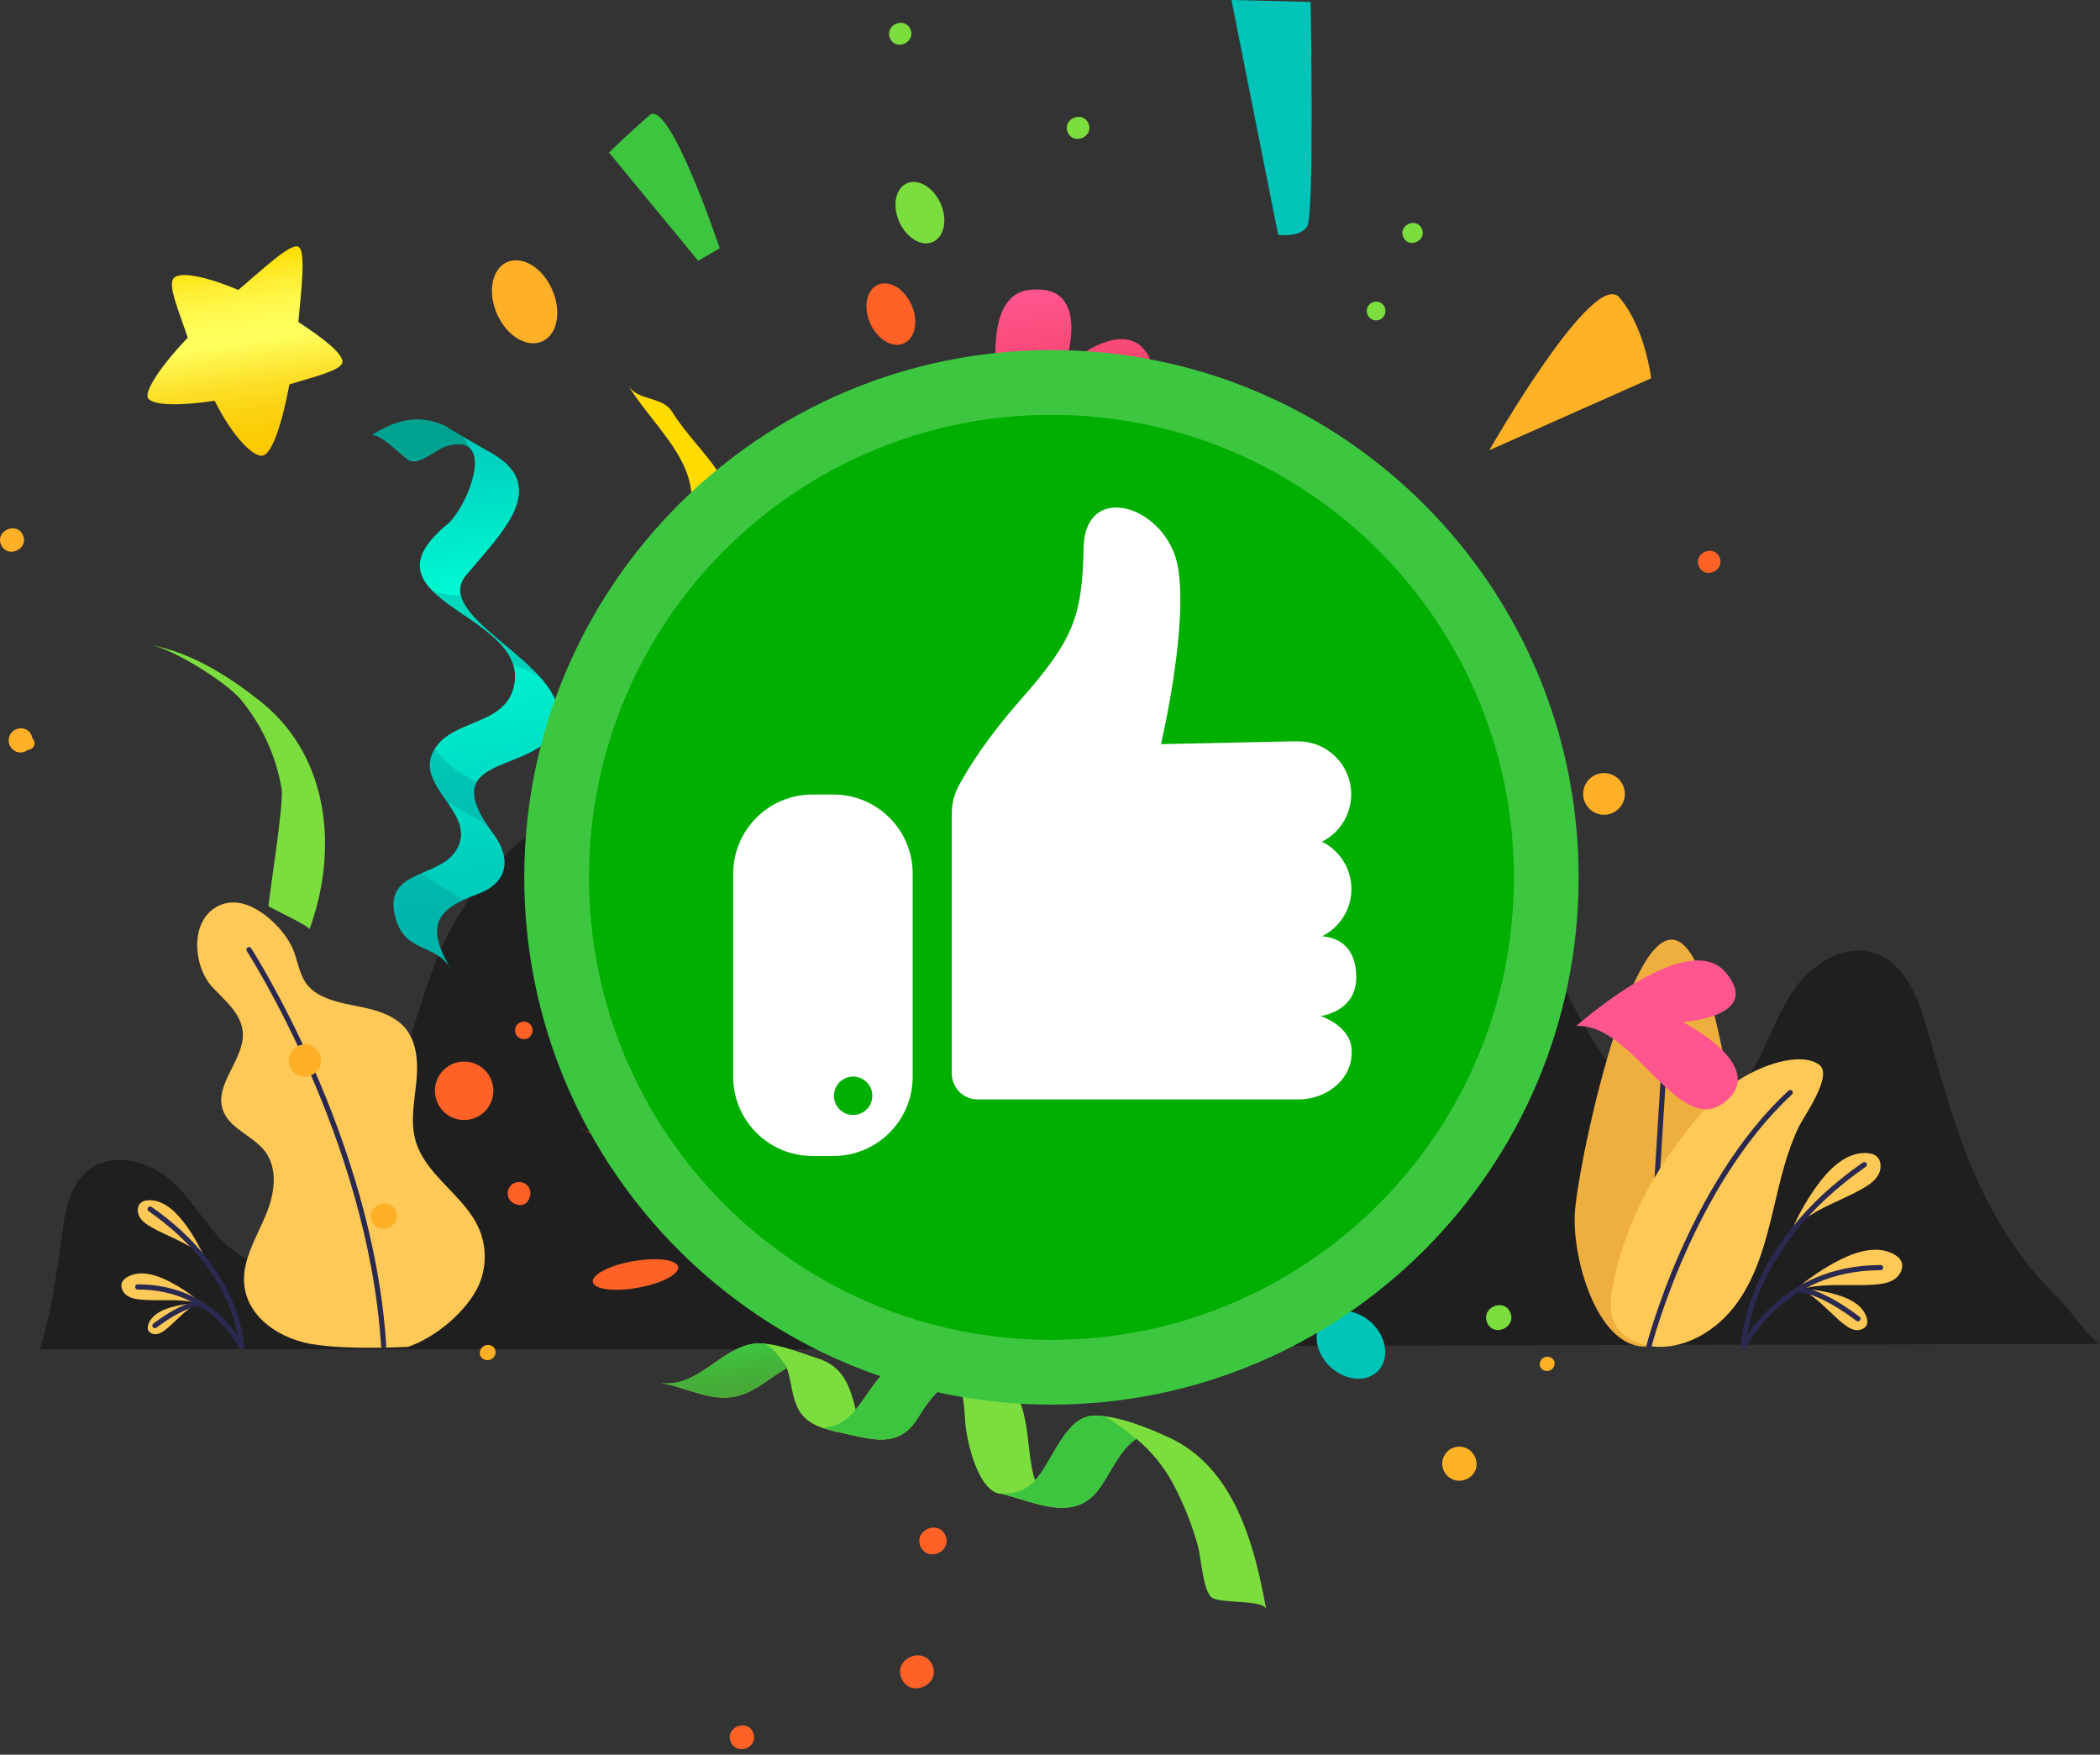 <svg width="316" height="264" viewBox="0 0 316 264" fill="none" xmlns="http://www.w3.org/2000/svg">
<rect x="0" y="0" width="316" height="264" fill="#333333" stroke="none"/>
<path d="M295.923 173.71C293.569 167.67 291.813 161.258 289.895 154.487C288.6 149.921 286.516 144.818 282.002 143.381C277.604 141.983 272.872 144.882 270.172 148.62C267.473 152.358 266.107 156.885 263.792 160.879C259.599 168.112 252.18 171.145 246.044 164.784C237.279 155.699 233.336 143.317 227.776 132.237C223.743 124.197 220.364 114.778 215.279 107.365C207.527 96.061 196.896 86.424 182.764 86.424C173.807 87.783 165.914 95.715 160.566 105.634C155.225 115.553 152.109 127.345 149.454 139.111C144.626 160.508 141.087 180.769 137.554 202.634C137.554 202.634 315.877 202.185 315.883 202.185C315.171 202.192 310.798 196.35 309.965 195.543C303.117 188.913 299.007 181.629 295.923 173.71Z" fill="#1F1F20"/>
<path d="M262.074 183.905C261.721 190.836 254.181 202.955 247.25 202.608C240.318 202.262 236.619 189.573 236.971 182.642C237.324 175.71 244.704 141.022 251.635 141.368C258.567 141.714 262.427 176.973 262.074 183.905Z" fill="#EFAF3F"/>
<path d="M251.302 145.876L247.808 202.051" stroke="#2A294F" stroke-width="0.78" stroke-miterlimit="10" stroke-linecap="round" stroke-linejoin="round"/>
<path d="M246.211 182.463C244.634 185.931 243.428 189.567 242.704 193.363C242.338 195.287 242.101 197.37 242.973 199.121C243.922 201.038 246.031 202.154 248.141 202.5C253.296 203.346 258.445 200.192 261.465 195.928C264.485 191.67 265.793 186.464 266.992 181.379C267.935 177.378 268.864 173.319 270.647 169.587C271.41 167.991 275.885 161.816 273.769 160.22C270.878 157.943 262.497 160.418 257.13 166.279C252.713 171.101 248.91 176.532 246.211 182.463Z" fill="#FFC957"/>
<path d="M248.141 202.493C248.141 202.493 254.36 178.275 269.383 164.387" stroke="#2A294F" stroke-width="0.78" stroke-miterlimit="10" stroke-linecap="round" stroke-linejoin="round"/>
<path d="M282.65 176.749C282.117 177.705 281.117 178.352 280.213 178.865C279.097 179.493 277.905 180.045 276.757 180.584C275.282 181.27 273.756 181.981 272.345 182.866C271.32 183.514 270.403 184.238 269.64 185.021C270.852 182.27 272.262 179.872 273.929 177.724C276.122 174.903 278.373 173.473 280.623 173.473C280.675 173.473 280.726 173.473 280.777 173.473C281.476 173.492 282.015 173.665 282.387 173.986C283.15 174.64 283.118 175.903 282.65 176.749Z" fill="#FFC957"/>
<path d="M285.156 192.407C284.265 193.042 283.085 193.202 282.047 193.279C280.771 193.369 279.456 193.362 278.187 193.349C276.558 193.337 274.872 193.324 273.224 193.523C272.018 193.664 270.883 193.933 269.857 194.311C272.127 192.343 274.436 190.778 276.859 189.554C280.052 187.938 282.694 187.611 284.727 188.572C284.772 188.592 284.823 188.617 284.868 188.643C285.49 188.957 285.907 189.348 286.105 189.797C286.516 190.721 285.945 191.849 285.156 192.407Z" fill="#FFC957"/>
<path d="M279.232 200.114C278.495 200.012 277.828 199.537 277.277 199.088C276.597 198.537 275.949 197.915 275.321 197.319C274.513 196.549 273.686 195.754 272.769 195.081C272.102 194.587 271.41 194.189 270.724 193.895C272.775 193.978 274.654 194.279 276.437 194.811C278.777 195.504 280.252 196.581 280.81 198.011C280.822 198.043 280.835 198.075 280.848 198.114C281.008 198.562 281.034 198.947 280.925 199.268C280.694 199.909 279.88 200.204 279.232 200.114Z" fill="#FFC957"/>
<path d="M262.362 202.628C262.362 202.628 262.433 187.81 280.527 175.229" stroke="#2A294F" stroke-width="0.78" stroke-miterlimit="10" stroke-linecap="round" stroke-linejoin="round"/>
<path d="M262.362 202.628C262.362 202.628 267.921 190.721 282.983 190.721" stroke="#2A294F" stroke-width="0.78" stroke-miterlimit="10" stroke-linecap="round" stroke-linejoin="round"/>
<path d="M270.563 194.036C270.563 194.036 273.481 193.824 279.572 198.415" stroke="#2A294F" stroke-width="0.78" stroke-miterlimit="10" stroke-linecap="round" stroke-linejoin="round"/>
<path d="M148 202.988C142.115 187.189 136.193 171.384 129.269 156.084C125.361 147.454 121.055 138.863 115.07 131.963C109.086 125.062 101.16 119.969 93.198 120.001C80.94 121.686 73.024 130.278 67.833 139.798C64.43 146.038 62.778 153.598 60.377 160.197C57.064 169.282 55.322 179.168 48.958 187.112C44.499 192.68 37.648 191.257 33.026 186.26C30.481 183.499 28.675 180.218 25.823 177.701C22.97 175.183 18.466 173.543 14.846 175.131C11.118 176.765 10.008 180.891 9.502 184.517C8.762 189.893 8.103 194.973 6.885 199.849C6.623 200.912 6.325 201.957 6 203.001H148V202.988Z" fill="#1F1F20"/>
<path d="M69.466 180.936C66.85 177.923 63.541 175.319 62.502 171.517C61.739 168.741 62.342 165.798 62.637 162.932C62.932 160.065 62.829 156.898 60.976 154.692C59.45 152.871 57.033 152.083 54.712 151.582C52.391 151.082 49.967 150.768 47.909 149.588C44.562 147.671 45.228 144.407 43.433 141.548C41.42 138.335 36.726 134.238 32.712 136.373C28.455 138.63 29.128 145.491 31.962 148.517C33.841 150.524 36.245 152.454 36.521 155.186C36.938 159.302 32.219 163.015 33.514 166.945C34.476 169.85 38.13 170.844 39.938 173.313C41.727 175.755 41.368 179.173 40.31 182.007C39.259 184.841 37.598 187.464 36.944 190.42C35.604 196.46 40.343 200.64 45.748 201.987C50.711 203.224 61.419 202.641 61.419 202.641C65.24 201.307 69.478 197.947 71.575 194.28C73.165 191.51 73.383 187.996 72.152 185.046C71.524 183.52 70.556 182.193 69.466 180.936Z" fill="#FFC957"/>
<path d="M37.464 142.882C37.464 142.882 55.744 171.12 57.732 202.475" stroke="#2A294F" stroke-width="0.78" stroke-miterlimit="10" stroke-linecap="round" stroke-linejoin="round"/>
<path d="M21.184 180.969C21.466 180.725 21.877 180.597 22.402 180.584C22.441 180.584 22.479 180.584 22.518 180.584C24.217 180.584 25.923 181.668 27.577 183.803C28.84 185.425 29.904 187.24 30.821 189.317C30.244 188.727 29.552 188.176 28.776 187.688C27.712 187.022 26.557 186.483 25.442 185.964C24.57 185.56 23.672 185.143 22.826 184.662C22.14 184.277 21.383 183.784 20.985 183.065C20.626 182.424 20.607 181.469 21.184 180.969Z" fill="#FFC957"/>
<path d="M18.369 192.927C18.523 192.587 18.837 192.292 19.305 192.055C19.337 192.036 19.376 192.016 19.408 192.004C20.947 191.273 22.947 191.523 25.358 192.747C27.192 193.677 28.936 194.857 30.648 196.344C29.872 196.056 29.013 195.857 28.102 195.748C26.852 195.601 25.576 195.607 24.345 195.613C23.383 195.62 22.396 195.626 21.427 195.556C20.645 195.498 19.747 195.376 19.081 194.902C18.491 194.479 18.061 193.626 18.369 192.927Z" fill="#FFC957"/>
<path d="M22.286 200.083C22.203 199.846 22.222 199.551 22.344 199.211C22.35 199.185 22.363 199.159 22.369 199.134C22.793 198.05 23.902 197.236 25.678 196.71C27.025 196.313 28.448 196.082 30 196.018C29.48 196.242 28.955 196.543 28.454 196.915C27.762 197.428 27.134 198.031 26.524 198.608C26.05 199.063 25.563 199.531 25.05 199.948C24.633 200.288 24.133 200.647 23.575 200.724C23.075 200.795 22.459 200.57 22.286 200.083Z" fill="#FFC957"/>
<path d="M36.322 202.628C36.322 202.628 36.271 191.42 22.588 181.911" stroke="#2A294F" stroke-width="0.78" stroke-miterlimit="10" stroke-linecap="round" stroke-linejoin="round"/>
<path d="M36.322 202.628C36.322 202.628 32.123 193.626 20.729 193.626" stroke="#2A294F" stroke-width="0.78" stroke-miterlimit="10" stroke-linecap="round" stroke-linejoin="round"/>
<path d="M30.122 196.133C30.122 196.133 27.916 195.973 23.312 199.448" stroke="#2A294F" stroke-width="0.78" stroke-miterlimit="10" stroke-linecap="round" stroke-linejoin="round"/>
<path d="M43.556 57.826C47.253 56.711 51.114 55.769 51.491 54.631C51.923 53.351 48.352 50.705 44.898 48.452C45.353 43.507 46.06 37.729 44.898 37.124C43.736 36.52 39.608 40.461 35.864 43.624C31.68 41.85 27.081 40.641 26.1 41.897C25.26 42.989 26.885 46.741 28.258 50.807C24.067 55.172 21.61 59.042 22.301 59.953C23.086 61.005 27.011 61.091 32.301 60.298C35.04 65.794 38.25 68.934 39.584 68.541C40.919 68.149 42.363 64.114 43.556 57.826Z" fill="url(#paint0_linear)"/>
<path d="M189.105 160.287C191.954 162.493 194.764 164.895 195.926 164.746C197.237 164.573 197.621 161.08 197.778 157.775C202.221 156.268 207.511 154.635 207.432 153.599C207.354 152.562 201.86 151.079 197.229 149.587C196.585 145.96 195.235 142.247 193.657 142.012C192.292 141.815 189.921 144.367 187.19 146.84C181.303 145.474 176.743 145.152 176.319 145.976C175.841 146.942 177.771 149.736 181.193 153.206C177.905 157.194 176.932 160.617 177.936 161.433C178.941 162.25 183.132 161.755 189.105 160.287Z" fill="url(#paint1_linear)"/>
<path d="M152.852 71.485C152.852 71.485 144.791 44.967 154.752 43.648C164.712 42.329 160.191 55.188 160.191 55.188C160.191 55.188 169.052 47.212 172.71 53.351C176.367 59.489 152.852 71.485 152.852 71.485Z" fill="url(#paint2_linear)"/>
<path d="M187.262 75.096C197.034 86.871 197.779 108.672 179.005 111.411C173.071 112.275 165.466 107.675 167.043 117.032C168.276 124.309 172.844 132.78 166.839 139.241C161.8 144.642 154.744 142.915 148.622 140.74C142.343 138.503 139.714 137.843 139.878 145.968C140.2 161.583 131.896 160.052 120.029 157.092C122.383 157.61 118.302 156.307 116.505 159.746C114.809 162.98 114.236 166.677 112.525 169.951C107.588 179.285 94.01 172.306 86.844 169.715C94.74 172.589 101.199 173.743 104.731 164.683C105.744 162.077 106.733 155.043 109.864 154.07C113.53 152.932 118.639 155.287 121.991 156.527C136.292 161.81 121.598 131.406 141.244 136.422C145.875 137.592 150.859 142.051 155.309 138.778C158.158 136.674 159.312 132.992 159.681 129.616C160.168 125.079 154.587 111.804 158.449 108.994C162.593 105.995 167.349 111.678 171.062 109.347C174.986 106.874 179.099 105.249 181.901 101.285C188.133 92.461 183.808 81.047 178.424 72.977C180.174 75.559 185.245 72.678 187.262 75.096Z" fill="url(#paint3_linear)"/>
<g style="mix-blend-mode:multiply" opacity="0.3">
<path d="M189.64 106.175C187.725 105.209 185.881 104.087 184.146 103.09C183.361 102.611 182.435 102.156 181.525 101.692C178.738 105.311 174.845 106.921 171.054 109.291C170.459 109.617 169.8 109.811 169.123 109.861C168.447 109.911 167.767 109.816 167.13 109.582C168.048 110.076 168.974 110.563 169.877 111.066C172.349 110.814 175.913 111.851 179.021 111.411C183.73 110.72 187.223 108.82 189.64 106.175Z" fill="#B14026"/>
</g>
<g style="mix-blend-mode:multiply" opacity="0.3">
<path d="M155.308 138.723C150.858 142.02 145.889 137.561 141.243 136.368C140.17 136.081 139.071 135.902 137.962 135.834C139.807 136.744 141.525 137.893 143.072 139.249C144.437 139.249 146.274 139.885 148.621 140.717C154.468 142.797 161.179 144.446 166.155 139.861C165.602 138.336 164.748 136.937 163.643 135.748C162.322 134.461 160.77 133.435 159.067 132.726C158.522 135.09 157.198 137.202 155.308 138.723Z" fill="#B14026"/>
</g>
<g style="mix-blend-mode:multiply" opacity="0.3">
<path d="M121.99 156.495C121.064 156.15 120.004 155.71 118.851 155.31C119.588 155.961 120.303 156.636 120.985 157.335C127.877 159.031 133.481 160.067 136.746 157.209C135.435 156.518 134.117 155.843 132.735 155.2C131.487 154.619 130.098 154.022 128.811 153.292C128.057 156.361 126.401 158.12 121.99 156.495Z" fill="#B14026"/>
</g>
<g style="mix-blend-mode:multiply" opacity="0.3">
<path d="M101.757 169.409C98.076 173.02 92.887 171.851 86.844 169.653C92.848 171.835 103.326 177.079 109.511 173.217C106.811 172.198 104.214 170.923 101.757 169.409Z" fill="#B14026"/>
</g>
<path d="M112.94 202.254C115.883 201.618 120.231 203.478 123.057 204.373C126.887 205.574 127.876 208.518 128.763 212.09C131.29 209.036 132.931 204.625 137.538 204.687C141.313 204.734 145.159 206.257 148.801 207.184C155.669 208.024 154.005 217.593 155.747 222.712C158.322 220.113 160.245 213.119 164.546 213.001C168.125 212.899 172.858 214.877 175.84 216.243C185.73 220.765 188.767 232.352 190.533 242.149C190.243 240.579 183.532 241.364 182.284 240.312C181.036 239.26 180.715 234.299 180.283 232.705C179.38 229.389 178.102 226.187 176.476 223.159C175.09 220.596 173.225 218.323 170.982 216.463C168.462 218.245 167.246 221.338 165.551 223.795C161.791 229.243 155.983 226.048 150.716 224.768C147.318 224.666 145.426 217.091 145.222 213.652C145.128 212.184 144.971 206.807 142.726 208.118C140.654 209.335 139.288 211.486 138.017 213.472C135.152 218.041 131 216.502 126.762 215.615C124.407 215.12 121.558 214.485 120.255 212.231C119.117 210.277 119.14 207.914 118.403 205.818C115.828 207.27 113.583 209.523 110.601 210.128C106.857 210.913 103.027 208.62 99.385 208.079C104.785 208.856 108.066 203.298 112.94 202.254Z" fill="#7CDE3E"/>
<path d="M115.028 202.175C114.332 202.098 113.629 202.124 112.941 202.254C108.066 203.298 104.786 208.856 99.425 208.055C103.067 208.597 106.897 210.866 110.641 210.104C113.529 209.515 115.97 207.247 118.443 205.794C118.317 205.386 116.237 202.568 115.028 202.175Z" fill="url(#paint4_linear)"/>
<path d="M138.058 213.449C139.306 211.462 140.546 209.288 142.767 208.299C143.173 208.14 143.613 208.084 144.046 208.134C141.692 205.779 138.246 205.08 136.001 204.853C132.862 205.638 131.292 208.778 129.377 211.321C128.113 212.93 127.116 214.014 125.452 214.516C124.959 214.664 124.455 214.774 123.945 214.846C124.886 215.154 125.846 215.403 126.818 215.592C131.041 216.51 135.193 218.017 138.058 213.449Z" fill="url(#paint5_linear)"/>
<path d="M165.567 223.773C167.246 221.347 168.455 218.277 170.912 216.511C169.472 215.204 167.893 214.059 166.203 213.096C165.646 213.023 165.084 212.991 164.523 213.002C160.473 213.12 158.526 219.322 156.172 222.21C155.628 222.981 154.906 223.608 154.066 224.038C153.227 224.467 152.295 224.686 151.353 224.675L150.513 224.715H150.709C155.991 226.026 161.807 229.221 165.567 223.773Z" fill="url(#paint6_linear)"/>
<path d="M67.071 64.152C67.746 64.701 71.537 66.735 73.279 67.779C83.295 72.952 75.454 80.166 70.14 86.541C64.826 92.915 85.178 99.886 83.954 108.223C82.667 117.063 64.457 112.447 74.174 125.361C76.969 129.066 76.608 132.826 71.725 134.577C65.211 136.932 64.238 139.632 67.801 145.756C65.486 141.752 60.776 143.581 59.411 137.654C57.841 130.864 66.114 132.088 68.649 127.935C71.984 122.479 62.621 118.57 65.109 113.248C67.597 107.925 76.411 109.527 77.432 102.72C79.001 92.138 53.453 90.309 67.314 78.871C70.32 76.398 74.951 64.874 67.212 67.096C65.643 67.535 63.076 70.087 61.53 69.231C60.666 68.752 56.938 64.898 55.934 65.549C59.489 63.218 63.1 62.26 67.071 64.152Z" fill="url(#paint7_linear)"/>
<path d="M70.697 67.434C70.414 66.802 70.044 66.213 69.598 65.683C68.73 65.203 67.886 64.679 67.071 64.113C63.1 62.221 59.489 63.179 55.934 65.471C56.938 64.819 60.643 68.674 61.53 69.153C63.1 70.008 65.65 67.457 67.212 67.017C68.963 66.57 70.054 66.79 70.697 67.434Z" fill="#00A290"/>
<g style="mix-blend-mode:multiply" opacity="0.3">
<path d="M81.607 102.243C77.682 97.659 70.328 93.506 69.378 89.604C67.913 89.579 66.461 89.333 65.069 88.874C68.57 92.422 75.83 95.288 77.251 100.108C78.819 100.552 80.295 101.275 81.607 102.243Z" fill="#008689"/>
</g>
<g style="mix-blend-mode:multiply" opacity="0.3">
<path d="M73.343 124.16C71.208 121.02 70.988 119.002 71.773 117.613C70.194 116.999 68.747 116.087 67.511 114.928C66.746 114.239 66.044 113.483 65.416 112.667C65.292 112.852 65.182 113.047 65.086 113.248C63.814 115.956 65.627 118.303 67.26 120.666L73.343 124.16Z" fill="#008689"/>
</g>
<g style="mix-blend-mode:multiply" opacity="0.3">
<path d="M69.794 135.371L68.625 134.68C66.827 133.694 65.096 132.59 63.444 131.375C60.823 132.513 58.515 133.777 59.41 137.655C60.776 143.582 65.485 141.753 67.8 145.757C64.645 140.316 65.077 137.553 69.794 135.371Z" fill="#008689"/>
</g>
<path d="M129.486 78.722C131.731 86.187 131.77 97.617 129.337 103.795C126.126 114.252 122.5 127.346 111.551 132.268C100.131 137.442 92.526 142.199 90.587 155.246C91.49 149.162 92.157 142.968 95.445 137.607C101.057 128.406 110.625 128.453 118.388 122.495C126.15 116.536 129.054 105.687 128.811 96.408C128.646 90.12 126.503 82.914 129.486 78.722ZM129.054 79.86C129.14 79.593 129.219 79.334 129.297 79.075C129.192 79.328 129.11 79.591 129.054 79.86Z" fill="url(#paint8_linear)"/>
<path d="M101.113 61.923C105.343 68.69 112.509 72.741 109.911 81.933C107.313 91.126 99.292 93.183 107.235 102.509C103.962 98.662 99.386 99.235 97.384 93.481C95.917 89.266 99.111 85.497 101.387 82.31C108.655 72.105 99.339 65.73 94.527 58.022C95.964 60.33 99.668 59.607 101.113 61.923Z" fill="url(#paint9_linear)"/>
<path d="M159.97 176.254C167.748 180.744 175.212 185.674 178.988 194.223C173.98 191.263 172.96 190.627 170.024 185.674C167.363 181.176 163.463 177.439 158.039 176.889C152.945 176.363 148.04 178.962 143.37 180.548C138.362 182.251 137.561 176.623 133.998 177.478C142.906 175.335 151.195 171.182 159.97 176.254ZM173.313 190.863L172.968 190.659C173.08 190.735 173.198 190.803 173.321 190.863H173.313Z" fill="#FF6126"/>
<path d="M39.546 105.822C49.663 114.144 50.864 128.141 46.563 139.822C46.712 139.406 40.982 136.729 40.409 136.352C40.26 136.242 42.764 120.981 42.371 118.65C41.525 113.668 39.372 109.001 36.132 105.124C33.777 102.486 26.148 97.69 22.71 97.054C28.973 98.223 34.703 101.897 39.546 105.822Z" fill="#7CDE3E"/>
<path d="M136.008 51.655C134.289 52.44 132.028 51.066 130.945 48.633C129.862 46.199 130.38 43.617 132.099 42.847C133.818 42.078 136.078 43.436 137.161 45.87C138.244 48.303 137.726 50.917 136.008 51.655Z" fill="#FF6126"/>
<path d="M140.38 36.393C138.669 37.178 136.401 35.805 135.317 33.371C134.234 30.938 134.752 28.347 136.463 27.585C138.174 26.824 140.451 28.174 141.534 30.608C142.617 33.041 142.099 35.624 140.38 36.393Z" fill="#7CDE3E"/>
<path d="M207.323 119.905C205.149 123.155 201.696 124.662 199.608 123.272C197.52 121.883 197.607 118.107 199.781 114.857C201.955 111.607 205.408 110.092 207.488 111.489C209.568 112.886 209.498 116.647 207.323 119.905Z" fill="#7CDE3E"/>
<path d="M228.138 139.053C226.231 139.963 224.214 139.696 223.649 138.487C223.084 137.278 224.143 135.544 226.051 134.649C227.958 133.754 229.975 134.005 230.54 135.222C231.105 136.439 230.038 138.158 228.138 139.053Z" fill="#FF6126"/>
<path d="M237.181 154.374C237.181 154.374 253.844 139.522 259.628 146.257C265.413 152.993 253.2 153.77 253.2 153.77C253.2 153.77 266.41 160.466 259.479 165.859C252.549 171.253 245.767 153.817 237.181 154.374Z" fill="url(#paint10_linear)"/>
<path d="M192.331 35.326L185.307 0L197.221 0.29C197.221 0.29 197.802 32.296 196.711 34.047C195.62 35.797 192.331 35.326 192.331 35.326Z" fill="url(#paint11_linear)"/>
<path d="M224.104 67.74C224.104 67.74 239.802 40.264 243.68 44.762C247.557 49.261 248.459 56.914 248.459 56.914L224.104 67.74Z" fill="url(#paint12_linear)"/>
<path d="M108.303 37.359C108.303 37.359 100.737 14.758 97.754 17.325C94.771 19.892 91.632 22.946 91.632 22.946L105.053 39.235L108.303 37.359Z" fill="url(#paint13_linear)"/>
<path d="M81.584 51.364C79.3 52.385 76.255 50.579 74.795 47.251C73.335 43.922 74.01 40.468 76.286 39.448C78.562 38.427 81.616 40.233 83.083 43.569C84.551 46.905 83.876 50.352 81.584 51.364Z" fill="#FFB026"/>
<path d="M215.022 178.499C213.593 179.135 211.655 177.911 210.705 175.767C209.755 173.624 210.132 171.363 211.56 170.728C212.989 170.092 214.928 171.316 215.877 173.467C216.827 175.618 216.427 177.863 215.022 178.499Z" fill="#7CDE3E"/>
<path d="M226.183 99.542C224.472 100.327 222.564 99.762 221.929 98.326C221.293 96.889 222.164 95.123 223.883 94.353C225.602 93.584 227.501 94.133 228.137 95.562C228.773 96.991 227.902 98.796 226.183 99.542Z" fill="#FF6126"/>
<path d="M242.667 122.306C242.1 122.565 241.47 122.649 240.855 122.548C240.241 122.448 239.67 122.166 239.216 121.74C238.761 121.314 238.444 120.763 238.304 120.156C238.164 119.549 238.208 118.914 238.429 118.332C238.651 117.75 239.041 117.247 239.549 116.887C240.057 116.527 240.661 116.326 241.284 116.311C241.906 116.295 242.52 116.465 243.045 116.798C243.571 117.132 243.986 117.615 244.237 118.185C244.569 118.94 244.591 119.796 244.297 120.568C244.003 121.339 243.418 121.963 242.667 122.306Z" fill="#FFB026"/>
<path d="M207.409 206.22C205.698 208.049 202.457 207.79 200.173 205.647C197.889 203.503 197.433 200.285 199.16 198.456C200.887 196.627 204.121 196.886 206.397 199.029C208.673 201.172 209.128 204.391 207.409 206.22Z" fill="url(#paint14_linear)"/>
<path d="M220.893 222.43C220.445 222.695 219.928 222.817 219.409 222.781C218.89 222.745 218.395 222.553 217.988 222.229C217.581 221.905 217.282 221.465 217.131 220.967C216.979 220.47 216.983 219.938 217.14 219.442C217.298 218.947 217.602 218.511 218.013 218.192C218.424 217.873 218.922 217.687 219.441 217.657C219.961 217.628 220.477 217.757 220.921 218.028C221.365 218.298 221.716 218.697 221.929 219.172C222.221 219.742 222.276 220.404 222.082 221.014C221.888 221.625 221.461 222.134 220.893 222.43Z" fill="#FFB226"/>
<path d="M71.632 168.13C70.838 168.484 69.956 168.595 69.099 168.448C68.241 168.301 67.447 167.902 66.816 167.304C66.185 166.705 65.746 165.932 65.554 165.083C65.363 164.234 65.427 163.348 65.74 162.536C66.052 161.724 66.598 161.023 67.309 160.522C68.02 160.02 68.864 159.741 69.734 159.72C70.603 159.699 71.46 159.936 72.194 160.402C72.929 160.867 73.509 161.541 73.861 162.336C74.095 162.863 74.223 163.431 74.238 164.007C74.253 164.583 74.154 165.157 73.947 165.695C73.74 166.233 73.429 166.725 73.032 167.143C72.635 167.56 72.159 167.896 71.632 168.13Z" fill="#FF6126"/>
<path d="M95.98 193.745C92.44 194.389 89.403 194.004 89.206 192.897C89.01 191.79 91.718 190.377 95.258 189.757C98.798 189.137 101.835 189.498 102.039 190.605C102.243 191.712 99.528 193.117 95.98 193.745Z" fill="#FF6126"/>
<path d="M163.777 18.551C162.89 16.557 159.789 17.931 160.676 19.925C161.563 21.919 164.664 20.545 163.777 18.551Z" fill="#7CDE3E"/>
<path d="M136.989 4.396C136.11 2.418 133.065 3.776 133.928 5.762C134.791 7.748 137.868 6.367 136.989 4.396Z" fill="#7CDE3E"/>
<path d="M258.75 83.842C257.855 81.848 254.762 83.23 255.649 85.224C256.536 87.218 259.597 85.844 258.75 83.842Z" fill="#FF6126"/>
<path d="M3.449 80.519C2.507 78.408 -0.774 79.868 0.168 81.98C1.11 84.091 4.391 82.631 3.449 80.519Z" fill="#FFB026"/>
<path d="M4.862 111.066C4.821 110.757 4.697 110.466 4.503 110.223C4.31 109.98 4.054 109.793 3.763 109.684C3.312 109.518 2.814 109.536 2.376 109.735C1.938 109.933 1.596 110.296 1.424 110.745C1.252 111.194 1.263 111.692 1.456 112.133C1.648 112.573 2.006 112.92 2.452 113.099C2.742 113.212 3.057 113.244 3.364 113.193C3.67 113.142 3.957 113.009 4.195 112.808C4.398 112.809 4.596 112.749 4.763 112.634C4.93 112.52 5.059 112.357 5.131 112.168C5.204 111.978 5.217 111.772 5.169 111.575C5.121 111.378 5.014 111.2 4.862 111.066Z" fill="#FFB026"/>
<path d="M113.316 260.644C112.359 258.485 109.015 259.969 109.981 262.12C110.946 264.271 114.274 262.826 113.316 260.644Z" fill="#FF6126"/>
<path d="M140.293 250.51C138.966 247.535 134.351 249.584 135.67 252.559C136.989 255.535 141.612 253.486 140.293 250.51Z" fill="#FF6126"/>
<path d="M142.263 231.018C141.188 228.608 137.46 230.233 138.527 232.674C139.594 235.116 143.331 233.428 142.263 231.018Z" fill="#FF6126"/>
<path d="M79.592 180.399C79.747 180.128 79.826 179.82 79.819 179.509C79.812 179.197 79.721 178.893 79.554 178.629C79.387 178.366 79.151 178.153 78.872 178.014C78.593 177.875 78.281 177.814 77.97 177.84C77.659 177.865 77.362 177.974 77.109 178.157C76.855 178.339 76.657 178.587 76.535 178.874C76.412 179.161 76.371 179.476 76.414 179.784C76.458 180.093 76.585 180.384 76.782 180.626C77.029 180.922 77.365 181.131 77.739 181.223C77.915 181.291 78.103 181.324 78.291 181.319C78.479 181.315 78.665 181.273 78.837 181.196C79.009 181.12 79.165 181.01 79.294 180.873C79.424 180.736 79.525 180.575 79.592 180.399Z" fill="#FF6126"/>
<path d="M80.038 154.493C79.896 154.171 79.631 153.92 79.303 153.793C78.975 153.666 78.609 153.675 78.288 153.818C77.966 153.961 77.715 154.225 77.588 154.553C77.461 154.882 77.47 155.247 77.613 155.569C77.755 155.89 78.02 156.142 78.348 156.269C78.677 156.395 79.042 156.386 79.363 156.244C79.685 156.101 79.937 155.836 80.063 155.508C80.19 155.18 80.181 154.815 80.038 154.493Z" fill="#FF6126"/>
<path d="M59.552 182.189C58.524 179.881 54.945 181.475 55.965 183.759C56.986 186.043 60.58 184.505 59.552 182.189Z" fill="#FFB026"/>
<path d="M74.497 203.009C74.355 202.735 74.113 202.525 73.821 202.422C73.529 202.32 73.209 202.332 72.926 202.457C72.643 202.582 72.419 202.81 72.298 203.095C72.177 203.38 72.169 203.7 72.276 203.99C72.419 204.265 72.66 204.475 72.952 204.577C73.244 204.68 73.564 204.667 73.847 204.542C74.13 204.417 74.355 204.189 74.475 203.904C74.596 203.62 74.604 203.299 74.497 203.009Z" fill="#FFB026"/>
<path d="M44.35 157.634C44.398 157.6 44.447 157.568 44.499 157.54C44.844 157.281 45.064 157.124 44.35 157.634Z" fill="#FF6126"/>
<path d="M48.281 159.149C48.217 158.743 48.05 158.36 47.796 158.037C47.542 157.714 47.209 157.462 46.829 157.305C46.45 157.147 46.036 157.09 45.628 157.138C45.22 157.186 44.831 157.338 44.498 157.579C44.277 157.74 44.075 157.924 43.894 158.129C43.643 158.468 43.494 158.87 43.462 159.291C43.46 159.603 43.5 159.915 43.58 160.217C43.584 160.253 43.584 160.29 43.58 160.327C43.58 160.397 43.635 160.468 43.674 160.539C43.794 160.827 43.971 161.088 44.195 161.305C44.419 161.523 44.685 161.692 44.977 161.803C45.377 161.96 45.812 162.009 46.237 161.944C46.662 161.88 47.063 161.704 47.398 161.434C47.734 161.165 47.992 160.812 48.147 160.411C48.302 160.009 48.348 159.574 48.281 159.149Z" fill="#FFB026"/>
<path d="M156.934 90.961C156.776 90.68 156.518 90.468 156.212 90.367C155.905 90.266 155.572 90.283 155.278 90.414C154.983 90.546 154.748 90.783 154.619 91.078C154.49 91.374 154.476 91.707 154.579 92.013C154.738 92.294 154.995 92.506 155.302 92.607C155.608 92.708 155.941 92.691 156.236 92.559C156.53 92.428 156.765 92.191 156.894 91.895C157.023 91.6 157.038 91.267 156.934 90.961Z" fill="#FF6126"/>
<path d="M151.109 102.391C150.977 102.141 150.756 101.95 150.488 101.857C150.221 101.764 149.929 101.776 149.67 101.891C149.412 102.006 149.206 102.215 149.096 102.475C148.986 102.736 148.979 103.028 149.076 103.294C149.208 103.544 149.43 103.735 149.697 103.828C149.964 103.921 150.256 103.909 150.515 103.794C150.774 103.679 150.979 103.471 151.089 103.21C151.199 102.949 151.206 102.657 151.109 102.391Z" fill="#FF6126"/>
<path d="M227.251 197.45C226.262 195.221 222.801 196.76 223.79 199.02C224.779 201.281 228.248 199.68 227.251 197.45Z" fill="#7CDE3E"/>
<path d="M233.859 204.735C233.724 204.478 233.495 204.281 233.22 204.186C232.944 204.091 232.643 204.104 232.377 204.223C232.111 204.342 231.901 204.558 231.788 204.826C231.676 205.095 231.67 205.397 231.771 205.67C231.907 205.927 232.136 206.124 232.411 206.219C232.686 206.314 232.988 206.301 233.253 206.182C233.519 206.063 233.73 205.847 233.842 205.579C233.955 205.31 233.961 205.008 233.859 204.735Z" fill="#FFB226"/>
<path d="M208.366 46.215C208.252 45.96 208.065 45.745 207.828 45.596C207.592 45.448 207.317 45.373 207.037 45.38C206.758 45.388 206.488 45.479 206.26 45.64C206.032 45.802 205.857 46.027 205.757 46.288C205.657 46.549 205.637 46.834 205.699 47.106C205.761 47.379 205.902 47.627 206.105 47.819C206.308 48.011 206.563 48.139 206.838 48.186C207.114 48.233 207.397 48.197 207.652 48.084C207.992 47.928 208.257 47.645 208.39 47.295C208.524 46.946 208.515 46.558 208.366 46.215Z" fill="#7CDE3E"/>
<path d="M213.955 34.423C213.17 32.626 210.36 33.866 211.161 35.672C211.961 37.477 214.755 36.229 213.955 34.423Z" fill="#7CDE3E"/>
<path d="M158.219 211.332C202.032 211.332 237.549 175.815 237.549 132.002C237.549 88.19 202.032 52.673 158.219 52.673C114.407 52.673 78.89 88.19 78.89 132.002C78.89 175.815 114.407 211.332 158.219 211.332Z" fill="#3DC640"/>
<path d="M158.219 201.59C196.651 201.59 227.806 170.434 227.806 132.002C227.806 93.57 196.651 62.415 158.219 62.415C119.787 62.415 88.632 93.57 88.632 132.002C88.632 170.434 119.787 201.59 158.219 201.59Z" fill="#00AF00"/>
<path d="M203.359 133.762C203.356 132.279 202.939 130.826 202.154 129.567C201.37 128.308 200.25 127.293 198.919 126.636C200.524 125.835 201.811 124.517 202.573 122.893C203.334 121.27 203.526 119.437 203.117 117.692C202.708 115.946 201.721 114.389 200.317 113.274C198.914 112.158 197.174 111.549 195.381 111.545H194.09L174.694 111.964C174.694 111.964 178.789 94.722 177.28 85.458C175.771 76.194 163.271 72.094 163.057 82.44C162.843 92.786 161.548 96.231 153.575 105.286C148.36 111.201 145.543 115.829 144.214 118.328C143.559 119.573 143.221 120.961 143.229 122.369V161.535C143.229 162.563 143.637 163.549 144.364 164.276C145.092 165.004 146.078 165.412 147.106 165.412H195.381C199.787 165.412 203.732 162.188 203.38 157.799C203.09 154.219 198.701 152.87 198.701 152.87C198.701 152.87 204.088 152.262 204.088 147.051C204.088 142.201 201.07 141.019 198.932 140.872C200.257 140.215 201.373 139.202 202.155 137.946C202.937 136.69 203.354 135.242 203.359 133.762Z" fill="white"/>
<path d="M125.413 119.54H122.252C115.666 119.54 110.326 124.88 110.326 131.466V161.997C110.326 168.583 115.666 173.923 122.252 173.923H125.413C132 173.923 137.339 168.583 137.339 161.997V131.466C137.339 124.88 132 119.54 125.413 119.54Z" fill="white"/>
<path d="M128.377 167.755C127.997 167.755 127.621 167.681 127.27 167.535C126.92 167.39 126.601 167.177 126.333 166.908C126.065 166.639 125.852 166.32 125.707 165.969C125.562 165.619 125.488 165.243 125.488 164.863C125.488 164.097 125.793 163.362 126.334 162.821C126.876 162.279 127.611 161.975 128.377 161.975C129.143 161.975 129.877 162.279 130.419 162.821C130.961 163.362 131.265 164.097 131.265 164.863C131.265 165.243 131.191 165.619 131.046 165.969C130.901 166.32 130.689 166.639 130.42 166.908C130.152 167.177 129.834 167.39 129.483 167.535C129.132 167.681 128.756 167.755 128.377 167.755Z" fill="#00AF00"/>
<defs>
<linearGradient id="paint0_linear" x1="34.273" y1="38.502" x2="38.602" y2="68.651" gradientUnits="userSpaceOnUse">
<stop stop-color="#FFDB00"/>
<stop offset="0.06" stop-color="#FFE416"/>
<stop offset="0.16" stop-color="#FFEF35"/>
<stop offset="0.26" stop-color="#FFF84C"/>
<stop offset="0.35" stop-color="#FFFD59"/>
<stop offset="0.43" stop-color="#FFFF5E"/>
<stop offset="0.51" stop-color="#FEF248"/>
<stop offset="0.64" stop-color="#FDE029"/>
<stop offset="0.77" stop-color="#FCD312"/>
<stop offset="0.89" stop-color="#FBCC05"/>
<stop offset="1" stop-color="#FBC900"/>
</linearGradient>
<linearGradient id="paint1_linear" x1="15604.3" y1="16021.3" x2="16512.4" y2="16021.3" gradientUnits="userSpaceOnUse">
<stop stop-color="#FFDB00"/>
<stop offset="0.06" stop-color="#FFE416"/>
<stop offset="0.16" stop-color="#FFEF35"/>
<stop offset="0.26" stop-color="#FFF84C"/>
<stop offset="0.35" stop-color="#FFFD59"/>
<stop offset="0.43" stop-color="#FFFF5E"/>
<stop offset="0.51" stop-color="#FEF248"/>
<stop offset="0.64" stop-color="#FDE029"/>
<stop offset="0.77" stop-color="#FCD312"/>
<stop offset="0.89" stop-color="#FBCC05"/>
<stop offset="1" stop-color="#FBC900"/>
</linearGradient>
<linearGradient id="paint2_linear" x1="159.712" y1="42.894" x2="163.59" y2="69.904" gradientUnits="userSpaceOnUse">
<stop stop-color="#FF5690"/>
<stop offset="0.23" stop-color="#FB4E80"/>
<stop offset="0.72" stop-color="#F33E61"/>
<stop offset="1" stop-color="#F03856"/>
</linearGradient>
<linearGradient id="paint3_linear" x1="133.114" y1="79.388" x2="145.94" y2="168.71" gradientUnits="userSpaceOnUse">
<stop stop-color="#FFB226"/>
<stop offset="0.25" stop-color="#FF8B26"/>
<stop offset="0.49" stop-color="#FF6C26"/>
<stop offset="0.63" stop-color="#FF6126"/>
<stop offset="1" stop-color="#FFB226"/>
</linearGradient>
<linearGradient id="paint4_linear" x1="108.396" y1="202.833" x2="109.458" y2="210.231" gradientUnits="userSpaceOnUse">
<stop stop-color="#3DC540"/>
<stop offset="0.56" stop-color="#44B139"/>
<stop offset="1" stop-color="#47A736"/>
</linearGradient>
<linearGradient id="paint5_linear" x1="11451.8" y1="9374.79" x2="11738.7" y2="9374.79" gradientUnits="userSpaceOnUse">
<stop stop-color="#3DC540"/>
<stop offset="0.56" stop-color="#44B139"/>
<stop offset="1" stop-color="#47A736"/>
</linearGradient>
<linearGradient id="paint6_linear" x1="11960.8" y1="10588.9" x2="12302.5" y2="10588.9" gradientUnits="userSpaceOnUse">
<stop stop-color="#3DC540"/>
<stop offset="0.56" stop-color="#44B139"/>
<stop offset="1" stop-color="#47A736"/>
</linearGradient>
<linearGradient id="paint7_linear" x1="63.227" y1="62.949" x2="74.963" y2="144.68" gradientUnits="userSpaceOnUse">
<stop stop-color="#00C4B8"/>
<stop offset="0.35" stop-color="#00FDD4"/>
<stop offset="0.53" stop-color="#00EACB"/>
<stop offset="0.83" stop-color="#00CEBD"/>
<stop offset="1" stop-color="#00C4B8"/>
</linearGradient>
<linearGradient id="paint8_linear" x1="21519.3" y1="20385.9" x2="22724.3" y2="22168.6" gradientUnits="userSpaceOnUse">
<stop stop-color="#00C4B8"/>
<stop offset="0.35" stop-color="#00FDD4"/>
<stop offset="0.53" stop-color="#00EACB"/>
<stop offset="0.83" stop-color="#00CEBD"/>
<stop offset="1" stop-color="#00C4B8"/>
</linearGradient>
<linearGradient id="paint9_linear" x1="6005.81" y1="35503" x2="6936.36" y2="35503" gradientUnits="userSpaceOnUse">
<stop stop-color="#FFDB00"/>
<stop offset="0.06" stop-color="#FFE416"/>
<stop offset="0.16" stop-color="#FFEF35"/>
<stop offset="0.26" stop-color="#FFF84C"/>
<stop offset="0.35" stop-color="#FFFD59"/>
<stop offset="0.43" stop-color="#FFFF5E"/>
<stop offset="0.51" stop-color="#FEF248"/>
<stop offset="0.64" stop-color="#FDE029"/>
<stop offset="0.77" stop-color="#FCD312"/>
<stop offset="0.89" stop-color="#FBCC05"/>
<stop offset="1" stop-color="#FBC900"/>
</linearGradient>
<linearGradient id="paint10_linear" x1="12610.4" y1="14150.3" x2="13306.1" y2="14150.3" gradientUnits="userSpaceOnUse">
<stop stop-color="#FF5690"/>
<stop offset="0.23" stop-color="#FB4E80"/>
<stop offset="0.72" stop-color="#F33E61"/>
<stop offset="1" stop-color="#F03856"/>
</linearGradient>
<linearGradient id="paint11_linear" x1="3977.02" y1="23745.4" x2="4534" y2="23745.4" gradientUnits="userSpaceOnUse">
<stop stop-color="#00C4B8"/>
<stop offset="0.35" stop-color="#00FDD4"/>
<stop offset="0.53" stop-color="#00EACB"/>
<stop offset="0.83" stop-color="#00CEBD"/>
<stop offset="1" stop-color="#00C4B8"/>
</linearGradient>
<linearGradient id="paint12_linear" x1="9488" y1="14729.8" x2="10127.6" y2="14729.8" gradientUnits="userSpaceOnUse">
<stop stop-color="#FFB226"/>
<stop offset="0.25" stop-color="#FF8B26"/>
<stop offset="0.49" stop-color="#FF6C26"/>
<stop offset="0.63" stop-color="#FF6126"/>
<stop offset="1" stop-color="#FFB226"/>
</linearGradient>
<linearGradient id="paint13_linear" x1="5426.84" y1="17523.6" x2="5911.96" y2="17523.6" gradientUnits="userSpaceOnUse">
<stop stop-color="#3DC540"/>
<stop offset="0.56" stop-color="#44B139"/>
<stop offset="1" stop-color="#47A736"/>
</linearGradient>
<linearGradient id="paint14_linear" x1="6048.74" y1="7262.99" x2="6187.18" y2="7262.99" gradientUnits="userSpaceOnUse">
<stop stop-color="#00C4B8"/>
<stop offset="0.35" stop-color="#00FDD4"/>
<stop offset="0.53" stop-color="#00EACB"/>
<stop offset="0.83" stop-color="#00CEBD"/>
<stop offset="1" stop-color="#00C4B8"/>
</linearGradient>
</defs>
</svg>
